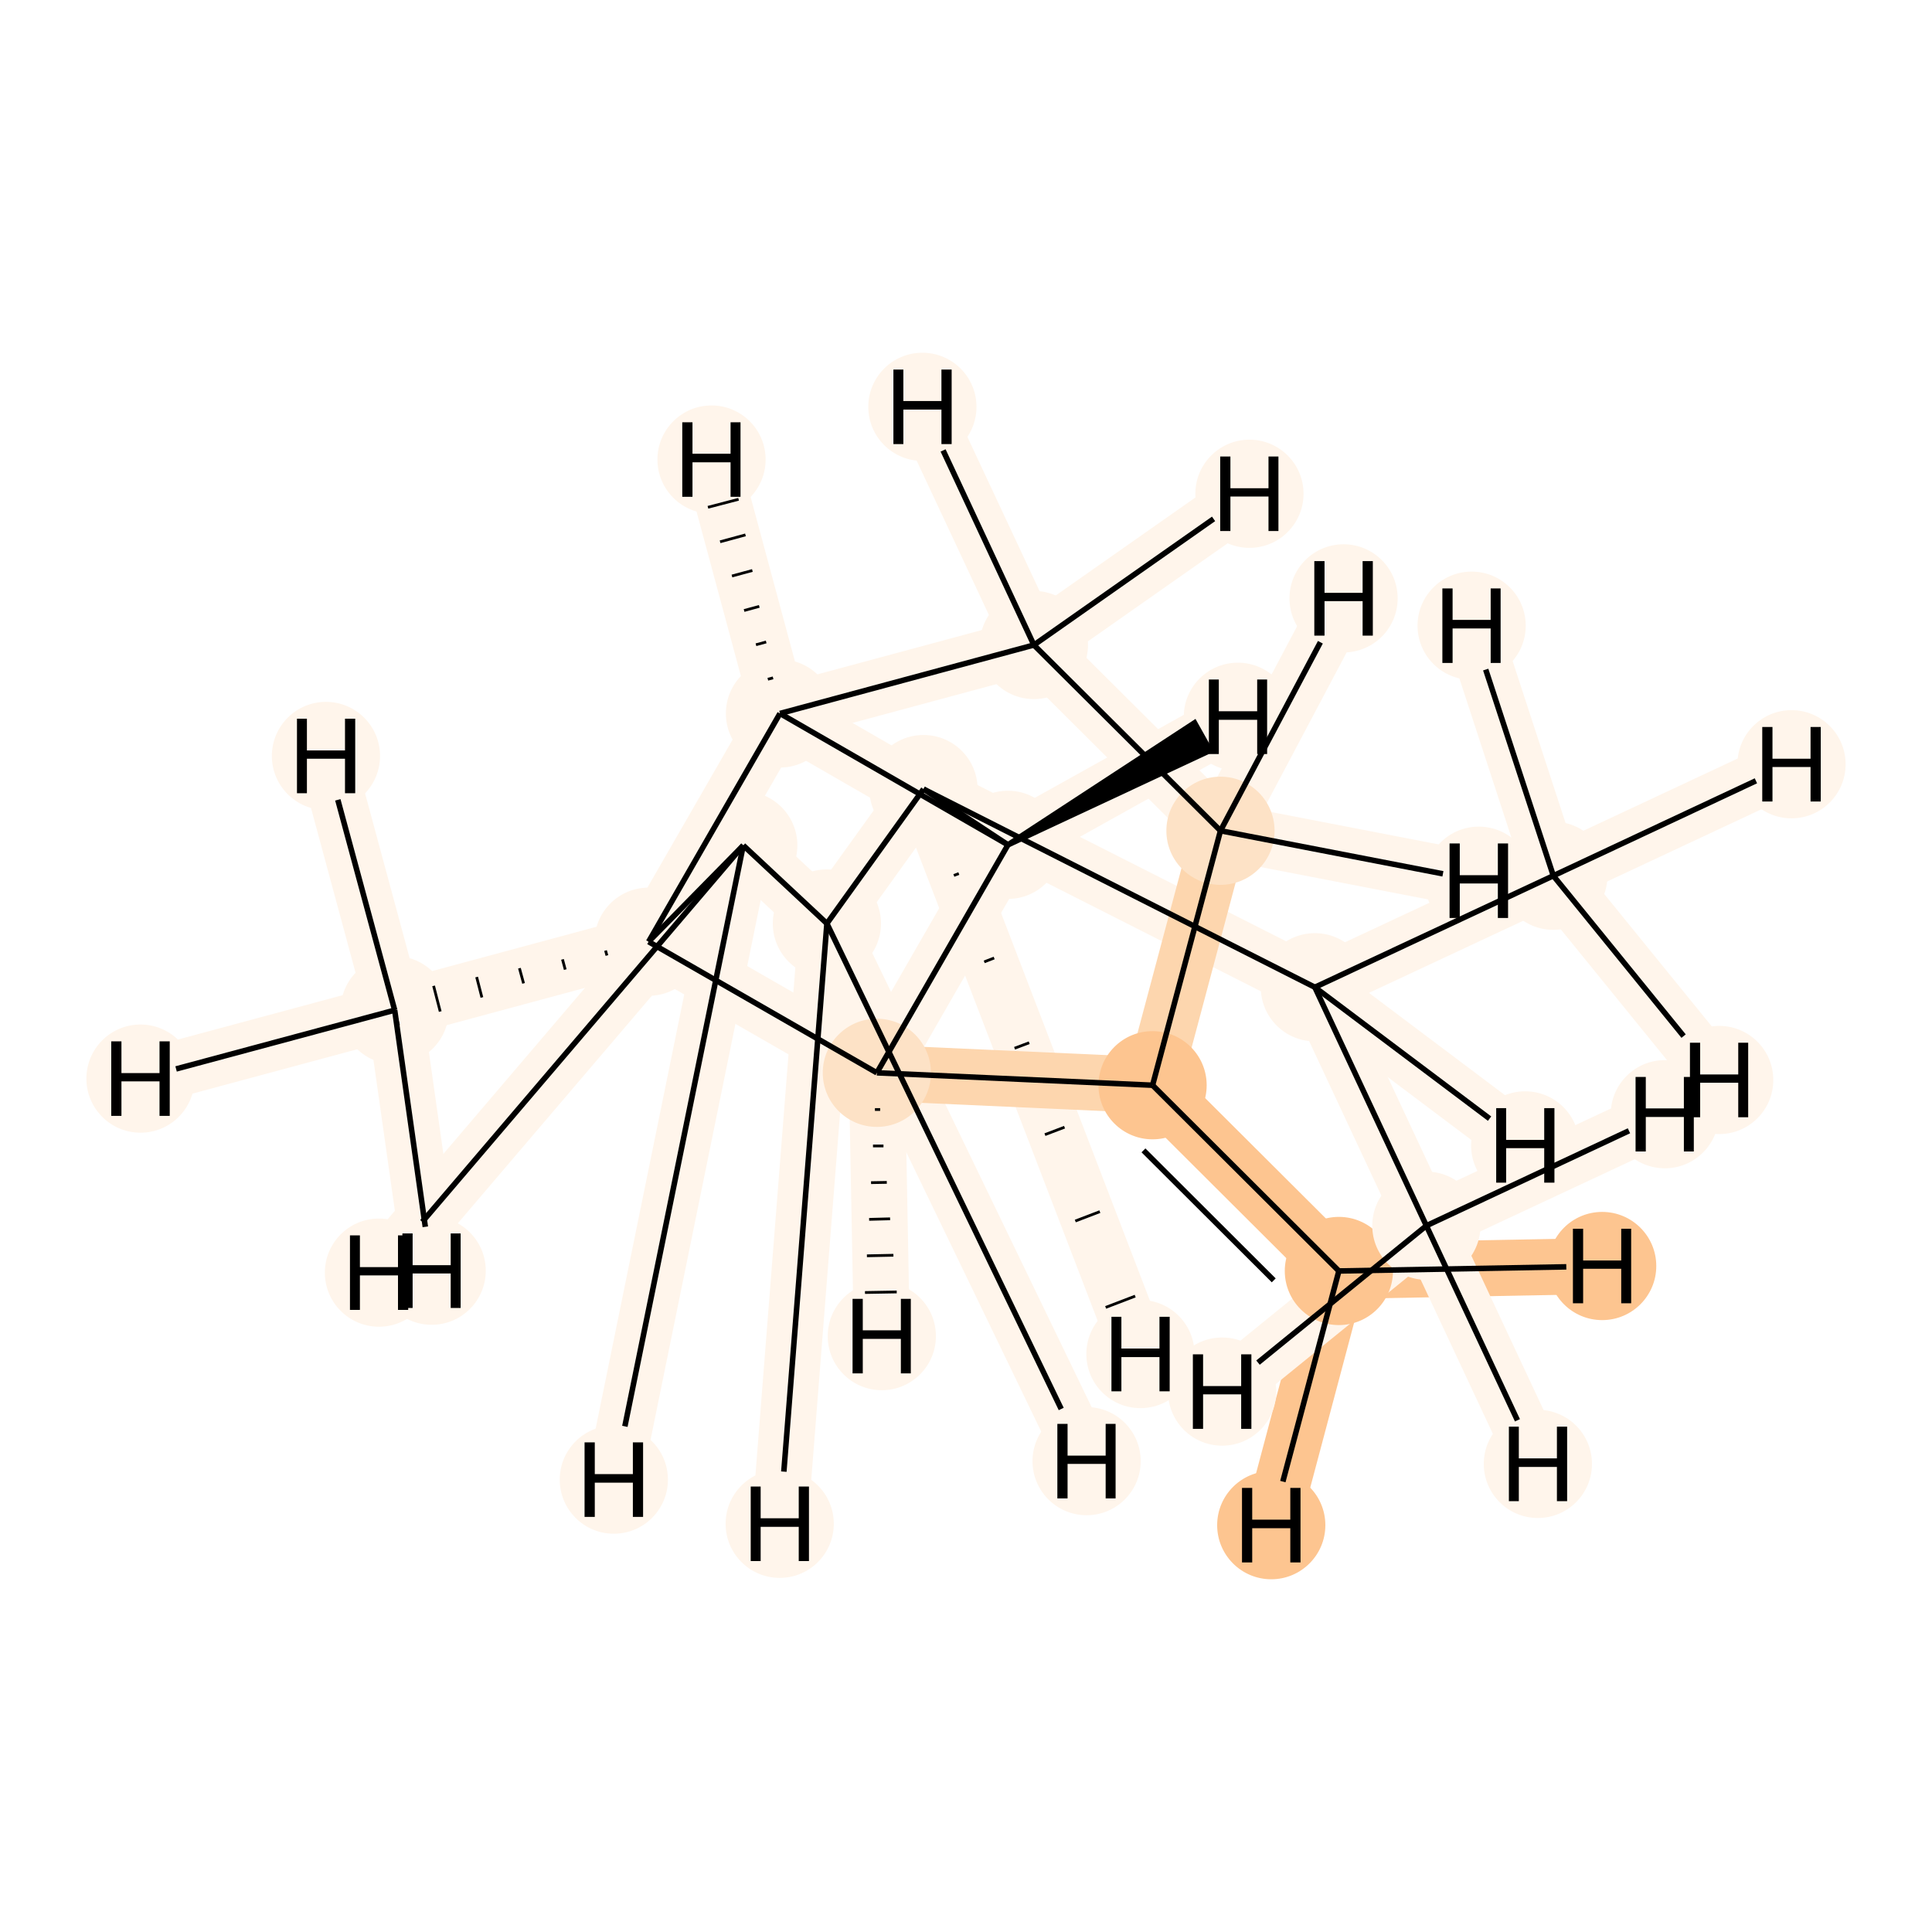 <?xml version='1.0' encoding='iso-8859-1'?>
<svg version='1.1' baseProfile='full'
              xmlns='http://www.w3.org/2000/svg'
                      xmlns:rdkit='http://www.rdkit.org/xml'
                      xmlns:xlink='http://www.w3.org/1999/xlink'
                  xml:space='preserve'
width='700px' height='700px' viewBox='0 0 700 700'>
<!-- END OF HEADER -->
<rect style='opacity:1.0;fill:#FFFFFF;stroke:none' width='700.0' height='700.0' x='0.0' y='0.0'> </rect>
<path d='M 562.8,317.3 L 476.4,357.7' style='fill:none;fill-rule:evenodd;stroke:#FFF5EB;stroke-width:20.3px;stroke-linecap:butt;stroke-linejoin:miter;stroke-opacity:1' />
<path d='M 562.8,317.3 L 649.1,276.9' style='fill:none;fill-rule:evenodd;stroke:#FFF5EB;stroke-width:20.3px;stroke-linecap:butt;stroke-linejoin:miter;stroke-opacity:1' />
<path d='M 562.8,317.3 L 622.9,391.3' style='fill:none;fill-rule:evenodd;stroke:#FFF5EB;stroke-width:20.3px;stroke-linecap:butt;stroke-linejoin:miter;stroke-opacity:1' />
<path d='M 562.8,317.3 L 533.2,226.7' style='fill:none;fill-rule:evenodd;stroke:#FFF5EB;stroke-width:20.3px;stroke-linecap:butt;stroke-linejoin:miter;stroke-opacity:1' />
<path d='M 476.4,357.7 L 334.6,285.9' style='fill:none;fill-rule:evenodd;stroke:#FFF5EB;stroke-width:20.3px;stroke-linecap:butt;stroke-linejoin:miter;stroke-opacity:1' />
<path d='M 476.4,357.7 L 516.8,444.1' style='fill:none;fill-rule:evenodd;stroke:#FFF5EB;stroke-width:20.3px;stroke-linecap:butt;stroke-linejoin:miter;stroke-opacity:1' />
<path d='M 476.4,357.7 L 552.6,415.0' style='fill:none;fill-rule:evenodd;stroke:#FFF5EB;stroke-width:20.3px;stroke-linecap:butt;stroke-linejoin:miter;stroke-opacity:1' />
<path d='M 334.6,285.9 L 299.6,334.6' style='fill:none;fill-rule:evenodd;stroke:#FFF5EB;stroke-width:20.3px;stroke-linecap:butt;stroke-linejoin:miter;stroke-opacity:1' />
<path d='M 334.6,285.9 L 365.2,306.1' style='fill:none;fill-rule:evenodd;stroke:#FFF5EB;stroke-width:20.3px;stroke-linecap:butt;stroke-linejoin:miter;stroke-opacity:1' />
<path d='M 334.6,285.9 L 413.2,490.6' style='fill:none;fill-rule:evenodd;stroke:#FFF5EB;stroke-width:20.3px;stroke-linecap:butt;stroke-linejoin:miter;stroke-opacity:1' />
<path d='M 299.6,334.6 L 269.3,306.3' style='fill:none;fill-rule:evenodd;stroke:#FFF5EB;stroke-width:20.3px;stroke-linecap:butt;stroke-linejoin:miter;stroke-opacity:1' />
<path d='M 299.6,334.6 L 393.7,529.4' style='fill:none;fill-rule:evenodd;stroke:#FFF5EB;stroke-width:20.3px;stroke-linecap:butt;stroke-linejoin:miter;stroke-opacity:1' />
<path d='M 299.6,334.6 L 282.5,552.1' style='fill:none;fill-rule:evenodd;stroke:#FFF5EB;stroke-width:20.3px;stroke-linecap:butt;stroke-linejoin:miter;stroke-opacity:1' />
<path d='M 269.3,306.3 L 235.0,341.2' style='fill:none;fill-rule:evenodd;stroke:#FFF5EB;stroke-width:20.3px;stroke-linecap:butt;stroke-linejoin:miter;stroke-opacity:1' />
<path d='M 269.3,306.3 L 222.4,536.1' style='fill:none;fill-rule:evenodd;stroke:#FFF5EB;stroke-width:20.3px;stroke-linecap:butt;stroke-linejoin:miter;stroke-opacity:1' />
<path d='M 269.3,306.3 L 137.3,461.1' style='fill:none;fill-rule:evenodd;stroke:#FFF5EB;stroke-width:20.3px;stroke-linecap:butt;stroke-linejoin:miter;stroke-opacity:1' />
<path d='M 235.0,341.2 L 282.6,258.5' style='fill:none;fill-rule:evenodd;stroke:#FFF5EB;stroke-width:20.3px;stroke-linecap:butt;stroke-linejoin:miter;stroke-opacity:1' />
<path d='M 235.0,341.2 L 143.0,366.0' style='fill:none;fill-rule:evenodd;stroke:#FFF5EB;stroke-width:20.3px;stroke-linecap:butt;stroke-linejoin:miter;stroke-opacity:1' />
<path d='M 235.0,341.2 L 317.7,388.7' style='fill:none;fill-rule:evenodd;stroke:#FFF5EB;stroke-width:20.3px;stroke-linecap:butt;stroke-linejoin:miter;stroke-opacity:1' />
<path d='M 282.6,258.5 L 365.2,306.1' style='fill:none;fill-rule:evenodd;stroke:#FFF5EB;stroke-width:20.3px;stroke-linecap:butt;stroke-linejoin:miter;stroke-opacity:1' />
<path d='M 282.6,258.5 L 374.6,233.7' style='fill:none;fill-rule:evenodd;stroke:#FFF5EB;stroke-width:20.3px;stroke-linecap:butt;stroke-linejoin:miter;stroke-opacity:1' />
<path d='M 282.6,258.5 L 257.8,166.5' style='fill:none;fill-rule:evenodd;stroke:#FFF5EB;stroke-width:20.3px;stroke-linecap:butt;stroke-linejoin:miter;stroke-opacity:1' />
<path d='M 365.2,306.1 L 317.7,388.7' style='fill:none;fill-rule:evenodd;stroke:#FFF5EB;stroke-width:20.3px;stroke-linecap:butt;stroke-linejoin:miter;stroke-opacity:1' />
<path d='M 365.2,306.1 L 448.5,259.7' style='fill:none;fill-rule:evenodd;stroke:#FFF5EB;stroke-width:20.3px;stroke-linecap:butt;stroke-linejoin:miter;stroke-opacity:1' />
<path d='M 317.7,388.7 L 417.6,393.2' style='fill:none;fill-rule:evenodd;stroke:#FDD6AE;stroke-width:20.3px;stroke-linecap:butt;stroke-linejoin:miter;stroke-opacity:1' />
<path d='M 317.7,388.7 L 319.5,484.1' style='fill:none;fill-rule:evenodd;stroke:#FFF5EB;stroke-width:20.3px;stroke-linecap:butt;stroke-linejoin:miter;stroke-opacity:1' />
<path d='M 417.6,393.2 L 485.1,460.5' style='fill:none;fill-rule:evenodd;stroke:#FDC590;stroke-width:20.3px;stroke-linecap:butt;stroke-linejoin:miter;stroke-opacity:1' />
<path d='M 417.6,393.2 L 442.2,301.0' style='fill:none;fill-rule:evenodd;stroke:#FDD6AE;stroke-width:20.3px;stroke-linecap:butt;stroke-linejoin:miter;stroke-opacity:1' />
<path d='M 485.1,460.5 L 580.5,458.7' style='fill:none;fill-rule:evenodd;stroke:#FDC590;stroke-width:20.3px;stroke-linecap:butt;stroke-linejoin:miter;stroke-opacity:1' />
<path d='M 485.1,460.5 L 460.6,552.6' style='fill:none;fill-rule:evenodd;stroke:#FDC590;stroke-width:20.3px;stroke-linecap:butt;stroke-linejoin:miter;stroke-opacity:1' />
<path d='M 442.2,301.0 L 374.6,233.7' style='fill:none;fill-rule:evenodd;stroke:#FFF5EB;stroke-width:20.3px;stroke-linecap:butt;stroke-linejoin:miter;stroke-opacity:1' />
<path d='M 442.2,301.0 L 486.8,216.8' style='fill:none;fill-rule:evenodd;stroke:#FFF5EB;stroke-width:20.3px;stroke-linecap:butt;stroke-linejoin:miter;stroke-opacity:1' />
<path d='M 442.2,301.0 L 535.8,319.1' style='fill:none;fill-rule:evenodd;stroke:#FFF5EB;stroke-width:20.3px;stroke-linecap:butt;stroke-linejoin:miter;stroke-opacity:1' />
<path d='M 374.6,233.7 L 334.2,147.4' style='fill:none;fill-rule:evenodd;stroke:#FFF5EB;stroke-width:20.3px;stroke-linecap:butt;stroke-linejoin:miter;stroke-opacity:1' />
<path d='M 374.6,233.7 L 452.7,178.9' style='fill:none;fill-rule:evenodd;stroke:#FFF5EB;stroke-width:20.3px;stroke-linecap:butt;stroke-linejoin:miter;stroke-opacity:1' />
<path d='M 143.0,366.0 L 50.9,390.8' style='fill:none;fill-rule:evenodd;stroke:#FFF5EB;stroke-width:20.3px;stroke-linecap:butt;stroke-linejoin:miter;stroke-opacity:1' />
<path d='M 143.0,366.0 L 118.1,273.9' style='fill:none;fill-rule:evenodd;stroke:#FFF5EB;stroke-width:20.3px;stroke-linecap:butt;stroke-linejoin:miter;stroke-opacity:1' />
<path d='M 143.0,366.0 L 156.4,460.4' style='fill:none;fill-rule:evenodd;stroke:#FFF5EB;stroke-width:20.3px;stroke-linecap:butt;stroke-linejoin:miter;stroke-opacity:1' />
<path d='M 516.8,444.1 L 557.2,530.4' style='fill:none;fill-rule:evenodd;stroke:#FFF5EB;stroke-width:20.3px;stroke-linecap:butt;stroke-linejoin:miter;stroke-opacity:1' />
<path d='M 516.8,444.1 L 603.2,403.7' style='fill:none;fill-rule:evenodd;stroke:#FFF5EB;stroke-width:20.3px;stroke-linecap:butt;stroke-linejoin:miter;stroke-opacity:1' />
<path d='M 516.8,444.1 L 442.8,504.2' style='fill:none;fill-rule:evenodd;stroke:#FFF5EB;stroke-width:20.3px;stroke-linecap:butt;stroke-linejoin:miter;stroke-opacity:1' />
<ellipse cx='562.8' cy='317.3' rx='19.1' ry='19.1'  style='fill:#FFF5EB;fill-rule:evenodd;stroke:#FFF5EB;stroke-width:1.0px;stroke-linecap:butt;stroke-linejoin:miter;stroke-opacity:1' />
<ellipse cx='476.4' cy='357.7' rx='19.1' ry='19.1'  style='fill:#FFF5EB;fill-rule:evenodd;stroke:#FFF5EB;stroke-width:1.0px;stroke-linecap:butt;stroke-linejoin:miter;stroke-opacity:1' />
<ellipse cx='334.6' cy='285.9' rx='19.1' ry='19.1'  style='fill:#FFF5EB;fill-rule:evenodd;stroke:#FFF5EB;stroke-width:1.0px;stroke-linecap:butt;stroke-linejoin:miter;stroke-opacity:1' />
<ellipse cx='299.6' cy='334.6' rx='19.1' ry='19.1'  style='fill:#FFF5EB;fill-rule:evenodd;stroke:#FFF5EB;stroke-width:1.0px;stroke-linecap:butt;stroke-linejoin:miter;stroke-opacity:1' />
<ellipse cx='269.3' cy='306.3' rx='19.1' ry='19.1'  style='fill:#FFF5EB;fill-rule:evenodd;stroke:#FFF5EB;stroke-width:1.0px;stroke-linecap:butt;stroke-linejoin:miter;stroke-opacity:1' />
<ellipse cx='235.0' cy='341.2' rx='19.1' ry='19.1'  style='fill:#FFF5EB;fill-rule:evenodd;stroke:#FFF5EB;stroke-width:1.0px;stroke-linecap:butt;stroke-linejoin:miter;stroke-opacity:1' />
<ellipse cx='282.6' cy='258.5' rx='19.1' ry='19.1'  style='fill:#FFF5EB;fill-rule:evenodd;stroke:#FFF5EB;stroke-width:1.0px;stroke-linecap:butt;stroke-linejoin:miter;stroke-opacity:1' />
<ellipse cx='365.2' cy='306.1' rx='19.1' ry='19.1'  style='fill:#FFF5EB;fill-rule:evenodd;stroke:#FFF5EB;stroke-width:1.0px;stroke-linecap:butt;stroke-linejoin:miter;stroke-opacity:1' />
<ellipse cx='317.7' cy='388.7' rx='19.1' ry='19.1'  style='fill:#FDE2C6;fill-rule:evenodd;stroke:#FDE2C6;stroke-width:1.0px;stroke-linecap:butt;stroke-linejoin:miter;stroke-opacity:1' />
<ellipse cx='417.6' cy='393.2' rx='19.1' ry='19.1'  style='fill:#FDC590;fill-rule:evenodd;stroke:#FDC590;stroke-width:1.0px;stroke-linecap:butt;stroke-linejoin:miter;stroke-opacity:1' />
<ellipse cx='485.1' cy='460.5' rx='19.1' ry='19.1'  style='fill:#FDC590;fill-rule:evenodd;stroke:#FDC590;stroke-width:1.0px;stroke-linecap:butt;stroke-linejoin:miter;stroke-opacity:1' />
<ellipse cx='442.2' cy='301.0' rx='19.1' ry='19.1'  style='fill:#FDE2C6;fill-rule:evenodd;stroke:#FDE2C6;stroke-width:1.0px;stroke-linecap:butt;stroke-linejoin:miter;stroke-opacity:1' />
<ellipse cx='374.6' cy='233.7' rx='19.1' ry='19.1'  style='fill:#FFF5EB;fill-rule:evenodd;stroke:#FFF5EB;stroke-width:1.0px;stroke-linecap:butt;stroke-linejoin:miter;stroke-opacity:1' />
<ellipse cx='143.0' cy='366.0' rx='19.1' ry='19.1'  style='fill:#FFF5EB;fill-rule:evenodd;stroke:#FFF5EB;stroke-width:1.0px;stroke-linecap:butt;stroke-linejoin:miter;stroke-opacity:1' />
<ellipse cx='516.8' cy='444.1' rx='19.1' ry='19.1'  style='fill:#FFF5EB;fill-rule:evenodd;stroke:#FFF5EB;stroke-width:1.0px;stroke-linecap:butt;stroke-linejoin:miter;stroke-opacity:1' />
<ellipse cx='649.1' cy='276.9' rx='19.1' ry='19.1'  style='fill:#FFF5EB;fill-rule:evenodd;stroke:#FFF5EB;stroke-width:1.0px;stroke-linecap:butt;stroke-linejoin:miter;stroke-opacity:1' />
<ellipse cx='622.9' cy='391.3' rx='19.1' ry='19.1'  style='fill:#FFF5EB;fill-rule:evenodd;stroke:#FFF5EB;stroke-width:1.0px;stroke-linecap:butt;stroke-linejoin:miter;stroke-opacity:1' />
<ellipse cx='533.2' cy='226.7' rx='19.1' ry='19.1'  style='fill:#FFF5EB;fill-rule:evenodd;stroke:#FFF5EB;stroke-width:1.0px;stroke-linecap:butt;stroke-linejoin:miter;stroke-opacity:1' />
<ellipse cx='552.6' cy='415.0' rx='19.1' ry='19.1'  style='fill:#FFF5EB;fill-rule:evenodd;stroke:#FFF5EB;stroke-width:1.0px;stroke-linecap:butt;stroke-linejoin:miter;stroke-opacity:1' />
<ellipse cx='413.2' cy='490.6' rx='19.1' ry='19.1'  style='fill:#FFF5EB;fill-rule:evenodd;stroke:#FFF5EB;stroke-width:1.0px;stroke-linecap:butt;stroke-linejoin:miter;stroke-opacity:1' />
<ellipse cx='393.7' cy='529.4' rx='19.1' ry='19.1'  style='fill:#FFF5EB;fill-rule:evenodd;stroke:#FFF5EB;stroke-width:1.0px;stroke-linecap:butt;stroke-linejoin:miter;stroke-opacity:1' />
<ellipse cx='282.5' cy='552.1' rx='19.1' ry='19.1'  style='fill:#FFF5EB;fill-rule:evenodd;stroke:#FFF5EB;stroke-width:1.0px;stroke-linecap:butt;stroke-linejoin:miter;stroke-opacity:1' />
<ellipse cx='222.4' cy='536.1' rx='19.1' ry='19.1'  style='fill:#FFF5EB;fill-rule:evenodd;stroke:#FFF5EB;stroke-width:1.0px;stroke-linecap:butt;stroke-linejoin:miter;stroke-opacity:1' />
<ellipse cx='137.3' cy='461.1' rx='19.1' ry='19.1'  style='fill:#FFF5EB;fill-rule:evenodd;stroke:#FFF5EB;stroke-width:1.0px;stroke-linecap:butt;stroke-linejoin:miter;stroke-opacity:1' />
<ellipse cx='257.8' cy='166.5' rx='19.1' ry='19.1'  style='fill:#FFF5EB;fill-rule:evenodd;stroke:#FFF5EB;stroke-width:1.0px;stroke-linecap:butt;stroke-linejoin:miter;stroke-opacity:1' />
<ellipse cx='448.5' cy='259.7' rx='19.1' ry='19.1'  style='fill:#FFF5EB;fill-rule:evenodd;stroke:#FFF5EB;stroke-width:1.0px;stroke-linecap:butt;stroke-linejoin:miter;stroke-opacity:1' />
<ellipse cx='319.5' cy='484.1' rx='19.1' ry='19.1'  style='fill:#FFF5EB;fill-rule:evenodd;stroke:#FFF5EB;stroke-width:1.0px;stroke-linecap:butt;stroke-linejoin:miter;stroke-opacity:1' />
<ellipse cx='580.5' cy='458.7' rx='19.1' ry='19.1'  style='fill:#FDC590;fill-rule:evenodd;stroke:#FDC590;stroke-width:1.0px;stroke-linecap:butt;stroke-linejoin:miter;stroke-opacity:1' />
<ellipse cx='460.6' cy='552.6' rx='19.1' ry='19.1'  style='fill:#FDC590;fill-rule:evenodd;stroke:#FDC590;stroke-width:1.0px;stroke-linecap:butt;stroke-linejoin:miter;stroke-opacity:1' />
<ellipse cx='486.8' cy='216.8' rx='19.1' ry='19.1'  style='fill:#FFF5EB;fill-rule:evenodd;stroke:#FFF5EB;stroke-width:1.0px;stroke-linecap:butt;stroke-linejoin:miter;stroke-opacity:1' />
<ellipse cx='535.8' cy='319.1' rx='19.1' ry='19.1'  style='fill:#FFF5EB;fill-rule:evenodd;stroke:#FFF5EB;stroke-width:1.0px;stroke-linecap:butt;stroke-linejoin:miter;stroke-opacity:1' />
<ellipse cx='334.2' cy='147.4' rx='19.1' ry='19.1'  style='fill:#FFF5EB;fill-rule:evenodd;stroke:#FFF5EB;stroke-width:1.0px;stroke-linecap:butt;stroke-linejoin:miter;stroke-opacity:1' />
<ellipse cx='452.7' cy='178.9' rx='19.1' ry='19.1'  style='fill:#FFF5EB;fill-rule:evenodd;stroke:#FFF5EB;stroke-width:1.0px;stroke-linecap:butt;stroke-linejoin:miter;stroke-opacity:1' />
<ellipse cx='50.9' cy='390.8' rx='19.1' ry='19.1'  style='fill:#FFF5EB;fill-rule:evenodd;stroke:#FFF5EB;stroke-width:1.0px;stroke-linecap:butt;stroke-linejoin:miter;stroke-opacity:1' />
<ellipse cx='118.1' cy='273.9' rx='19.1' ry='19.1'  style='fill:#FFF5EB;fill-rule:evenodd;stroke:#FFF5EB;stroke-width:1.0px;stroke-linecap:butt;stroke-linejoin:miter;stroke-opacity:1' />
<ellipse cx='156.4' cy='460.4' rx='19.1' ry='19.1'  style='fill:#FFF5EB;fill-rule:evenodd;stroke:#FFF5EB;stroke-width:1.0px;stroke-linecap:butt;stroke-linejoin:miter;stroke-opacity:1' />
<ellipse cx='557.2' cy='530.4' rx='19.1' ry='19.1'  style='fill:#FFF5EB;fill-rule:evenodd;stroke:#FFF5EB;stroke-width:1.0px;stroke-linecap:butt;stroke-linejoin:miter;stroke-opacity:1' />
<ellipse cx='603.2' cy='403.7' rx='19.1' ry='19.1'  style='fill:#FFF5EB;fill-rule:evenodd;stroke:#FFF5EB;stroke-width:1.0px;stroke-linecap:butt;stroke-linejoin:miter;stroke-opacity:1' />
<ellipse cx='442.8' cy='504.2' rx='19.1' ry='19.1'  style='fill:#FFF5EB;fill-rule:evenodd;stroke:#FFF5EB;stroke-width:1.0px;stroke-linecap:butt;stroke-linejoin:miter;stroke-opacity:1' />
<path class='bond-0 atom-0 atom-1' d='M 562.8,317.3 L 476.4,357.7' style='fill:none;fill-rule:evenodd;stroke:#000000;stroke-width:2.0px;stroke-linecap:butt;stroke-linejoin:miter;stroke-opacity:1' />
<path class='bond-17 atom-0 atom-15' d='M 562.8,317.3 L 636.2,282.9' style='fill:none;fill-rule:evenodd;stroke:#000000;stroke-width:2.0px;stroke-linecap:butt;stroke-linejoin:miter;stroke-opacity:1' />
<path class='bond-18 atom-0 atom-16' d='M 562.8,317.3 L 610.0,375.4' style='fill:none;fill-rule:evenodd;stroke:#000000;stroke-width:2.0px;stroke-linecap:butt;stroke-linejoin:miter;stroke-opacity:1' />
<path class='bond-19 atom-0 atom-17' d='M 562.8,317.3 L 538.3,242.6' style='fill:none;fill-rule:evenodd;stroke:#000000;stroke-width:2.0px;stroke-linecap:butt;stroke-linejoin:miter;stroke-opacity:1' />
<path class='bond-1 atom-1 atom-2' d='M 476.4,357.7 L 334.6,285.9' style='fill:none;fill-rule:evenodd;stroke:#000000;stroke-width:2.0px;stroke-linecap:butt;stroke-linejoin:miter;stroke-opacity:1' />
<path class='bond-13 atom-1 atom-14' d='M 476.4,357.7 L 516.8,444.1' style='fill:none;fill-rule:evenodd;stroke:#000000;stroke-width:2.0px;stroke-linecap:butt;stroke-linejoin:miter;stroke-opacity:1' />
<path class='bond-20 atom-1 atom-18' d='M 476.4,357.7 L 539.7,405.3' style='fill:none;fill-rule:evenodd;stroke:#000000;stroke-width:2.0px;stroke-linecap:butt;stroke-linejoin:miter;stroke-opacity:1' />
<path class='bond-2 atom-2 atom-3' d='M 334.6,285.9 L 299.6,334.6' style='fill:none;fill-rule:evenodd;stroke:#000000;stroke-width:2.0px;stroke-linecap:butt;stroke-linejoin:miter;stroke-opacity:1' />
<path class='bond-14 atom-7 atom-2' d='M 365.2,306.1 L 334.6,285.9' style='fill:none;fill-rule:evenodd;stroke:#000000;stroke-width:2.0px;stroke-linecap:butt;stroke-linejoin:miter;stroke-opacity:1' />
<path class='bond-21 atom-2 atom-19' d='M 345.6,317.2 L 347.4,316.5' style='fill:none;fill-rule:evenodd;stroke:#000000;stroke-width:1.0px;stroke-linecap:butt;stroke-linejoin:miter;stroke-opacity:1' />
<path class='bond-21 atom-2 atom-19' d='M 356.6,348.5 L 360.2,347.1' style='fill:none;fill-rule:evenodd;stroke:#000000;stroke-width:1.0px;stroke-linecap:butt;stroke-linejoin:miter;stroke-opacity:1' />
<path class='bond-21 atom-2 atom-19' d='M 367.6,379.8 L 372.9,377.8' style='fill:none;fill-rule:evenodd;stroke:#000000;stroke-width:1.0px;stroke-linecap:butt;stroke-linejoin:miter;stroke-opacity:1' />
<path class='bond-21 atom-2 atom-19' d='M 378.6,411.1 L 385.7,408.4' style='fill:none;fill-rule:evenodd;stroke:#000000;stroke-width:1.0px;stroke-linecap:butt;stroke-linejoin:miter;stroke-opacity:1' />
<path class='bond-21 atom-2 atom-19' d='M 389.6,442.4 L 398.5,439.0' style='fill:none;fill-rule:evenodd;stroke:#000000;stroke-width:1.0px;stroke-linecap:butt;stroke-linejoin:miter;stroke-opacity:1' />
<path class='bond-21 atom-2 atom-19' d='M 400.6,473.7 L 411.3,469.6' style='fill:none;fill-rule:evenodd;stroke:#000000;stroke-width:1.0px;stroke-linecap:butt;stroke-linejoin:miter;stroke-opacity:1' />
<path class='bond-3 atom-3 atom-4' d='M 299.6,334.6 L 269.3,306.3' style='fill:none;fill-rule:evenodd;stroke:#000000;stroke-width:2.0px;stroke-linecap:butt;stroke-linejoin:miter;stroke-opacity:1' />
<path class='bond-22 atom-3 atom-20' d='M 299.6,334.6 L 384.5,510.5' style='fill:none;fill-rule:evenodd;stroke:#000000;stroke-width:2.0px;stroke-linecap:butt;stroke-linejoin:miter;stroke-opacity:1' />
<path class='bond-23 atom-3 atom-21' d='M 299.6,334.6 L 284.0,533.2' style='fill:none;fill-rule:evenodd;stroke:#000000;stroke-width:2.0px;stroke-linecap:butt;stroke-linejoin:miter;stroke-opacity:1' />
<path class='bond-4 atom-4 atom-5' d='M 269.3,306.3 L 235.0,341.2' style='fill:none;fill-rule:evenodd;stroke:#000000;stroke-width:2.0px;stroke-linecap:butt;stroke-linejoin:miter;stroke-opacity:1' />
<path class='bond-24 atom-4 atom-22' d='M 269.3,306.3 L 226.4,516.8' style='fill:none;fill-rule:evenodd;stroke:#000000;stroke-width:2.0px;stroke-linecap:butt;stroke-linejoin:miter;stroke-opacity:1' />
<path class='bond-25 atom-4 atom-23' d='M 269.3,306.3 L 153.0,442.7' style='fill:none;fill-rule:evenodd;stroke:#000000;stroke-width:2.0px;stroke-linecap:butt;stroke-linejoin:miter;stroke-opacity:1' />
<path class='bond-5 atom-5 atom-6' d='M 235.0,341.2 L 282.6,258.5' style='fill:none;fill-rule:evenodd;stroke:#000000;stroke-width:2.0px;stroke-linecap:butt;stroke-linejoin:miter;stroke-opacity:1' />
<path class='bond-12 atom-5 atom-13' d='M 219.4,344.4 L 219.9,346.2' style='fill:none;fill-rule:evenodd;stroke:#000000;stroke-width:1.0px;stroke-linecap:butt;stroke-linejoin:miter;stroke-opacity:1' />
<path class='bond-12 atom-5 atom-13' d='M 203.8,347.6 L 204.8,351.3' style='fill:none;fill-rule:evenodd;stroke:#000000;stroke-width:1.0px;stroke-linecap:butt;stroke-linejoin:miter;stroke-opacity:1' />
<path class='bond-12 atom-5 atom-13' d='M 188.2,350.8 L 189.7,356.3' style='fill:none;fill-rule:evenodd;stroke:#000000;stroke-width:1.0px;stroke-linecap:butt;stroke-linejoin:miter;stroke-opacity:1' />
<path class='bond-12 atom-5 atom-13' d='M 172.7,354.0 L 174.6,361.4' style='fill:none;fill-rule:evenodd;stroke:#000000;stroke-width:1.0px;stroke-linecap:butt;stroke-linejoin:miter;stroke-opacity:1' />
<path class='bond-12 atom-5 atom-13' d='M 157.1,357.2 L 159.5,366.5' style='fill:none;fill-rule:evenodd;stroke:#000000;stroke-width:1.0px;stroke-linecap:butt;stroke-linejoin:miter;stroke-opacity:1' />
<path class='bond-12 atom-5 atom-13' d='M 141.5,360.5 L 144.4,371.5' style='fill:none;fill-rule:evenodd;stroke:#000000;stroke-width:1.0px;stroke-linecap:butt;stroke-linejoin:miter;stroke-opacity:1' />
<path class='bond-15 atom-8 atom-5' d='M 317.7,388.7 L 235.0,341.2' style='fill:none;fill-rule:evenodd;stroke:#000000;stroke-width:2.0px;stroke-linecap:butt;stroke-linejoin:miter;stroke-opacity:1' />
<path class='bond-6 atom-6 atom-7' d='M 282.6,258.5 L 365.2,306.1' style='fill:none;fill-rule:evenodd;stroke:#000000;stroke-width:2.0px;stroke-linecap:butt;stroke-linejoin:miter;stroke-opacity:1' />
<path class='bond-16 atom-12 atom-6' d='M 374.6,233.7 L 282.6,258.5' style='fill:none;fill-rule:evenodd;stroke:#000000;stroke-width:2.0px;stroke-linecap:butt;stroke-linejoin:miter;stroke-opacity:1' />
<path class='bond-26 atom-6 atom-24' d='M 280.1,245.6 L 278.2,246.1' style='fill:none;fill-rule:evenodd;stroke:#000000;stroke-width:1.0px;stroke-linecap:butt;stroke-linejoin:miter;stroke-opacity:1' />
<path class='bond-26 atom-6 atom-24' d='M 277.6,232.6 L 273.9,233.6' style='fill:none;fill-rule:evenodd;stroke:#000000;stroke-width:1.0px;stroke-linecap:butt;stroke-linejoin:miter;stroke-opacity:1' />
<path class='bond-26 atom-6 atom-24' d='M 275.1,219.7 L 269.6,221.2' style='fill:none;fill-rule:evenodd;stroke:#000000;stroke-width:1.0px;stroke-linecap:butt;stroke-linejoin:miter;stroke-opacity:1' />
<path class='bond-26 atom-6 atom-24' d='M 272.6,206.7 L 265.2,208.7' style='fill:none;fill-rule:evenodd;stroke:#000000;stroke-width:1.0px;stroke-linecap:butt;stroke-linejoin:miter;stroke-opacity:1' />
<path class='bond-26 atom-6 atom-24' d='M 270.1,193.8 L 260.9,196.3' style='fill:none;fill-rule:evenodd;stroke:#000000;stroke-width:1.0px;stroke-linecap:butt;stroke-linejoin:miter;stroke-opacity:1' />
<path class='bond-26 atom-6 atom-24' d='M 267.6,180.9 L 256.5,183.8' style='fill:none;fill-rule:evenodd;stroke:#000000;stroke-width:1.0px;stroke-linecap:butt;stroke-linejoin:miter;stroke-opacity:1' />
<path class='bond-7 atom-7 atom-8' d='M 365.2,306.1 L 317.7,388.7' style='fill:none;fill-rule:evenodd;stroke:#000000;stroke-width:2.0px;stroke-linecap:butt;stroke-linejoin:miter;stroke-opacity:1' />
<path class='bond-27 atom-7 atom-25' d='M 365.2,306.1 L 438.4,271.9 L 432.8,261.9 Z' style='fill:#000000;fill-rule:evenodd;fill-opacity:1;stroke:#000000;stroke-width:2.0px;stroke-linecap:butt;stroke-linejoin:miter;stroke-opacity:1;' />
<path class='bond-8 atom-8 atom-9' d='M 317.7,388.7 L 417.6,393.2' style='fill:none;fill-rule:evenodd;stroke:#000000;stroke-width:2.0px;stroke-linecap:butt;stroke-linejoin:miter;stroke-opacity:1' />
<path class='bond-28 atom-8 atom-26' d='M 317.0,402.0 L 318.9,402.0' style='fill:none;fill-rule:evenodd;stroke:#000000;stroke-width:1.0px;stroke-linecap:butt;stroke-linejoin:miter;stroke-opacity:1' />
<path class='bond-28 atom-8 atom-26' d='M 316.3,415.2 L 320.1,415.2' style='fill:none;fill-rule:evenodd;stroke:#000000;stroke-width:1.0px;stroke-linecap:butt;stroke-linejoin:miter;stroke-opacity:1' />
<path class='bond-28 atom-8 atom-26' d='M 315.6,428.5 L 321.3,428.4' style='fill:none;fill-rule:evenodd;stroke:#000000;stroke-width:1.0px;stroke-linecap:butt;stroke-linejoin:miter;stroke-opacity:1' />
<path class='bond-28 atom-8 atom-26' d='M 314.9,441.8 L 322.5,441.6' style='fill:none;fill-rule:evenodd;stroke:#000000;stroke-width:1.0px;stroke-linecap:butt;stroke-linejoin:miter;stroke-opacity:1' />
<path class='bond-28 atom-8 atom-26' d='M 314.1,455.0 L 323.7,454.8' style='fill:none;fill-rule:evenodd;stroke:#000000;stroke-width:1.0px;stroke-linecap:butt;stroke-linejoin:miter;stroke-opacity:1' />
<path class='bond-28 atom-8 atom-26' d='M 313.4,468.3 L 324.9,468.1' style='fill:none;fill-rule:evenodd;stroke:#000000;stroke-width:1.0px;stroke-linecap:butt;stroke-linejoin:miter;stroke-opacity:1' />
<path class='bond-9 atom-9 atom-10' d='M 417.6,393.2 L 485.1,460.5' style='fill:none;fill-rule:evenodd;stroke:#000000;stroke-width:2.0px;stroke-linecap:butt;stroke-linejoin:miter;stroke-opacity:1' />
<path class='bond-9 atom-9 atom-10' d='M 414.3,416.8 L 461.5,463.9' style='fill:none;fill-rule:evenodd;stroke:#000000;stroke-width:2.0px;stroke-linecap:butt;stroke-linejoin:miter;stroke-opacity:1' />
<path class='bond-10 atom-9 atom-11' d='M 417.6,393.2 L 442.2,301.0' style='fill:none;fill-rule:evenodd;stroke:#000000;stroke-width:2.0px;stroke-linecap:butt;stroke-linejoin:miter;stroke-opacity:1' />
<path class='bond-29 atom-10 atom-27' d='M 485.1,460.5 L 567.5,459.0' style='fill:none;fill-rule:evenodd;stroke:#000000;stroke-width:2.0px;stroke-linecap:butt;stroke-linejoin:miter;stroke-opacity:1' />
<path class='bond-30 atom-10 atom-28' d='M 485.1,460.5 L 464.8,536.8' style='fill:none;fill-rule:evenodd;stroke:#000000;stroke-width:2.0px;stroke-linecap:butt;stroke-linejoin:miter;stroke-opacity:1' />
<path class='bond-11 atom-11 atom-12' d='M 442.2,301.0 L 374.6,233.7' style='fill:none;fill-rule:evenodd;stroke:#000000;stroke-width:2.0px;stroke-linecap:butt;stroke-linejoin:miter;stroke-opacity:1' />
<path class='bond-31 atom-11 atom-29' d='M 442.2,301.0 L 478.4,232.7' style='fill:none;fill-rule:evenodd;stroke:#000000;stroke-width:2.0px;stroke-linecap:butt;stroke-linejoin:miter;stroke-opacity:1' />
<path class='bond-32 atom-11 atom-30' d='M 442.2,301.0 L 522.8,316.6' style='fill:none;fill-rule:evenodd;stroke:#000000;stroke-width:2.0px;stroke-linecap:butt;stroke-linejoin:miter;stroke-opacity:1' />
<path class='bond-33 atom-12 atom-31' d='M 374.6,233.7 L 341.7,163.2' style='fill:none;fill-rule:evenodd;stroke:#000000;stroke-width:2.0px;stroke-linecap:butt;stroke-linejoin:miter;stroke-opacity:1' />
<path class='bond-34 atom-12 atom-32' d='M 374.6,233.7 L 439.7,188.0' style='fill:none;fill-rule:evenodd;stroke:#000000;stroke-width:2.0px;stroke-linecap:butt;stroke-linejoin:miter;stroke-opacity:1' />
<path class='bond-35 atom-13 atom-33' d='M 143.0,366.0 L 63.8,387.3' style='fill:none;fill-rule:evenodd;stroke:#000000;stroke-width:2.0px;stroke-linecap:butt;stroke-linejoin:miter;stroke-opacity:1' />
<path class='bond-36 atom-13 atom-34' d='M 143.0,366.0 L 122.4,289.8' style='fill:none;fill-rule:evenodd;stroke:#000000;stroke-width:2.0px;stroke-linecap:butt;stroke-linejoin:miter;stroke-opacity:1' />
<path class='bond-37 atom-13 atom-35' d='M 143.0,366.0 L 154.1,444.5' style='fill:none;fill-rule:evenodd;stroke:#000000;stroke-width:2.0px;stroke-linecap:butt;stroke-linejoin:miter;stroke-opacity:1' />
<path class='bond-38 atom-14 atom-36' d='M 516.8,444.1 L 549.8,514.6' style='fill:none;fill-rule:evenodd;stroke:#000000;stroke-width:2.0px;stroke-linecap:butt;stroke-linejoin:miter;stroke-opacity:1' />
<path class='bond-39 atom-14 atom-37' d='M 516.8,444.1 L 590.2,409.7' style='fill:none;fill-rule:evenodd;stroke:#000000;stroke-width:2.0px;stroke-linecap:butt;stroke-linejoin:miter;stroke-opacity:1' />
<path class='bond-40 atom-14 atom-38' d='M 516.8,444.1 L 455.8,493.7' style='fill:none;fill-rule:evenodd;stroke:#000000;stroke-width:2.0px;stroke-linecap:butt;stroke-linejoin:miter;stroke-opacity:1' />
<path  class='atom-15' d='M 638.5 263.4
L 642.2 263.4
L 642.2 274.9
L 656.0 274.9
L 656.0 263.4
L 659.7 263.4
L 659.7 290.4
L 656.0 290.4
L 656.0 277.9
L 642.2 277.9
L 642.2 290.4
L 638.5 290.4
L 638.5 263.4
' fill='#000000'/>
<path  class='atom-16' d='M 612.3 377.8
L 616.0 377.8
L 616.0 389.3
L 629.8 389.3
L 629.8 377.8
L 633.4 377.8
L 633.4 404.8
L 629.8 404.8
L 629.8 392.3
L 616.0 392.3
L 616.0 404.8
L 612.3 404.8
L 612.3 377.8
' fill='#000000'/>
<path  class='atom-17' d='M 522.6 213.2
L 526.3 213.2
L 526.3 224.6
L 540.1 224.6
L 540.1 213.2
L 543.7 213.2
L 543.7 240.2
L 540.1 240.2
L 540.1 227.7
L 526.3 227.7
L 526.3 240.2
L 522.6 240.2
L 522.6 213.2
' fill='#000000'/>
<path  class='atom-18' d='M 542.1 401.5
L 545.7 401.5
L 545.7 413.0
L 559.5 413.0
L 559.5 401.5
L 563.2 401.5
L 563.2 428.5
L 559.5 428.5
L 559.5 416.0
L 545.7 416.0
L 545.7 428.5
L 542.1 428.5
L 542.1 401.5
' fill='#000000'/>
<path  class='atom-19' d='M 402.7 477.1
L 406.3 477.1
L 406.3 488.6
L 420.1 488.6
L 420.1 477.1
L 423.8 477.1
L 423.8 504.1
L 420.1 504.1
L 420.1 491.7
L 406.3 491.7
L 406.3 504.1
L 402.7 504.1
L 402.7 477.1
' fill='#000000'/>
<path  class='atom-20' d='M 383.1 515.9
L 386.8 515.9
L 386.8 527.4
L 400.6 527.4
L 400.6 515.9
L 404.2 515.9
L 404.2 542.9
L 400.6 542.9
L 400.6 530.4
L 386.8 530.4
L 386.8 542.9
L 383.1 542.9
L 383.1 515.9
' fill='#000000'/>
<path  class='atom-21' d='M 272.0 538.6
L 275.6 538.6
L 275.6 550.1
L 289.4 550.1
L 289.4 538.6
L 293.1 538.6
L 293.1 565.6
L 289.4 565.6
L 289.4 553.2
L 275.6 553.2
L 275.6 565.6
L 272.0 565.6
L 272.0 538.6
' fill='#000000'/>
<path  class='atom-22' d='M 211.8 522.6
L 215.5 522.6
L 215.5 534.1
L 229.3 534.1
L 229.3 522.6
L 233.0 522.6
L 233.0 549.6
L 229.3 549.6
L 229.3 537.2
L 215.5 537.2
L 215.5 549.6
L 211.8 549.6
L 211.8 522.6
' fill='#000000'/>
<path  class='atom-23' d='M 126.8 447.6
L 130.4 447.6
L 130.4 459.1
L 144.2 459.1
L 144.2 447.6
L 147.9 447.6
L 147.9 474.6
L 144.2 474.6
L 144.2 462.1
L 130.4 462.1
L 130.4 474.6
L 126.8 474.6
L 126.8 447.6
' fill='#000000'/>
<path  class='atom-24' d='M 247.2 153.0
L 250.9 153.0
L 250.9 164.4
L 264.7 164.4
L 264.7 153.0
L 268.3 153.0
L 268.3 180.0
L 264.7 180.0
L 264.7 167.5
L 250.9 167.5
L 250.9 180.0
L 247.2 180.0
L 247.2 153.0
' fill='#000000'/>
<path  class='atom-25' d='M 438.0 246.2
L 441.6 246.2
L 441.6 257.7
L 455.5 257.7
L 455.5 246.2
L 459.1 246.2
L 459.1 273.2
L 455.5 273.2
L 455.5 260.8
L 441.6 260.8
L 441.6 273.2
L 438.0 273.2
L 438.0 246.2
' fill='#000000'/>
<path  class='atom-26' d='M 308.9 470.6
L 312.6 470.6
L 312.6 482.0
L 326.4 482.0
L 326.4 470.6
L 330.0 470.6
L 330.0 497.6
L 326.4 497.6
L 326.4 485.1
L 312.6 485.1
L 312.6 497.6
L 308.9 497.6
L 308.9 470.6
' fill='#000000'/>
<path  class='atom-27' d='M 569.9 445.2
L 573.6 445.2
L 573.6 456.7
L 587.4 456.7
L 587.4 445.2
L 591.0 445.2
L 591.0 472.2
L 587.4 472.2
L 587.4 459.7
L 573.6 459.7
L 573.6 472.2
L 569.9 472.2
L 569.9 445.2
' fill='#000000'/>
<path  class='atom-28' d='M 450.0 539.1
L 453.7 539.1
L 453.7 550.6
L 467.5 550.6
L 467.5 539.1
L 471.2 539.1
L 471.2 566.1
L 467.5 566.1
L 467.5 553.7
L 453.7 553.7
L 453.7 566.1
L 450.0 566.1
L 450.0 539.1
' fill='#000000'/>
<path  class='atom-29' d='M 476.2 203.3
L 479.9 203.3
L 479.9 214.8
L 493.7 214.8
L 493.7 203.3
L 497.4 203.3
L 497.4 230.3
L 493.7 230.3
L 493.7 217.8
L 479.9 217.8
L 479.9 230.3
L 476.2 230.3
L 476.2 203.3
' fill='#000000'/>
<path  class='atom-30' d='M 525.2 305.6
L 528.9 305.6
L 528.9 317.1
L 542.7 317.1
L 542.7 305.6
L 546.4 305.6
L 546.4 332.6
L 542.7 332.6
L 542.7 320.1
L 528.9 320.1
L 528.9 332.6
L 525.2 332.6
L 525.2 305.6
' fill='#000000'/>
<path  class='atom-31' d='M 323.7 133.9
L 327.3 133.9
L 327.3 145.3
L 341.1 145.3
L 341.1 133.9
L 344.8 133.9
L 344.8 160.9
L 341.1 160.9
L 341.1 148.4
L 327.3 148.4
L 327.3 160.9
L 323.7 160.9
L 323.7 133.9
' fill='#000000'/>
<path  class='atom-32' d='M 442.1 165.4
L 445.8 165.4
L 445.8 176.9
L 459.6 176.9
L 459.6 165.4
L 463.2 165.4
L 463.2 192.4
L 459.6 192.4
L 459.6 179.9
L 445.8 179.9
L 445.8 192.4
L 442.1 192.4
L 442.1 165.4
' fill='#000000'/>
<path  class='atom-33' d='M 40.3 377.3
L 44.0 377.3
L 44.0 388.8
L 57.8 388.8
L 57.8 377.3
L 61.5 377.3
L 61.5 404.3
L 57.8 404.3
L 57.8 391.8
L 44.0 391.8
L 44.0 404.3
L 40.3 404.3
L 40.3 377.3
' fill='#000000'/>
<path  class='atom-34' d='M 107.6 260.4
L 111.2 260.4
L 111.2 271.9
L 125.0 271.9
L 125.0 260.4
L 128.7 260.4
L 128.7 287.4
L 125.0 287.4
L 125.0 274.9
L 111.2 274.9
L 111.2 287.4
L 107.6 287.4
L 107.6 260.4
' fill='#000000'/>
<path  class='atom-35' d='M 145.8 446.9
L 149.5 446.9
L 149.5 458.4
L 163.3 458.4
L 163.3 446.9
L 166.9 446.9
L 166.9 473.9
L 163.3 473.9
L 163.3 461.4
L 149.5 461.4
L 149.5 473.9
L 145.8 473.9
L 145.8 446.9
' fill='#000000'/>
<path  class='atom-36' d='M 546.7 516.9
L 550.3 516.9
L 550.3 528.4
L 564.1 528.4
L 564.1 516.9
L 567.8 516.9
L 567.8 543.9
L 564.1 543.9
L 564.1 531.5
L 550.3 531.5
L 550.3 543.9
L 546.7 543.9
L 546.7 516.9
' fill='#000000'/>
<path  class='atom-37' d='M 592.6 390.2
L 596.3 390.2
L 596.3 401.6
L 610.1 401.6
L 610.1 390.2
L 613.7 390.2
L 613.7 417.2
L 610.1 417.2
L 610.1 404.7
L 596.3 404.7
L 596.3 417.2
L 592.6 417.2
L 592.6 390.2
' fill='#000000'/>
<path  class='atom-38' d='M 432.2 490.7
L 435.9 490.7
L 435.9 502.2
L 449.7 502.2
L 449.7 490.7
L 453.4 490.7
L 453.4 517.7
L 449.7 517.7
L 449.7 505.2
L 435.9 505.2
L 435.9 517.7
L 432.2 517.7
L 432.2 490.7
' fill='#000000'/>
</svg>

